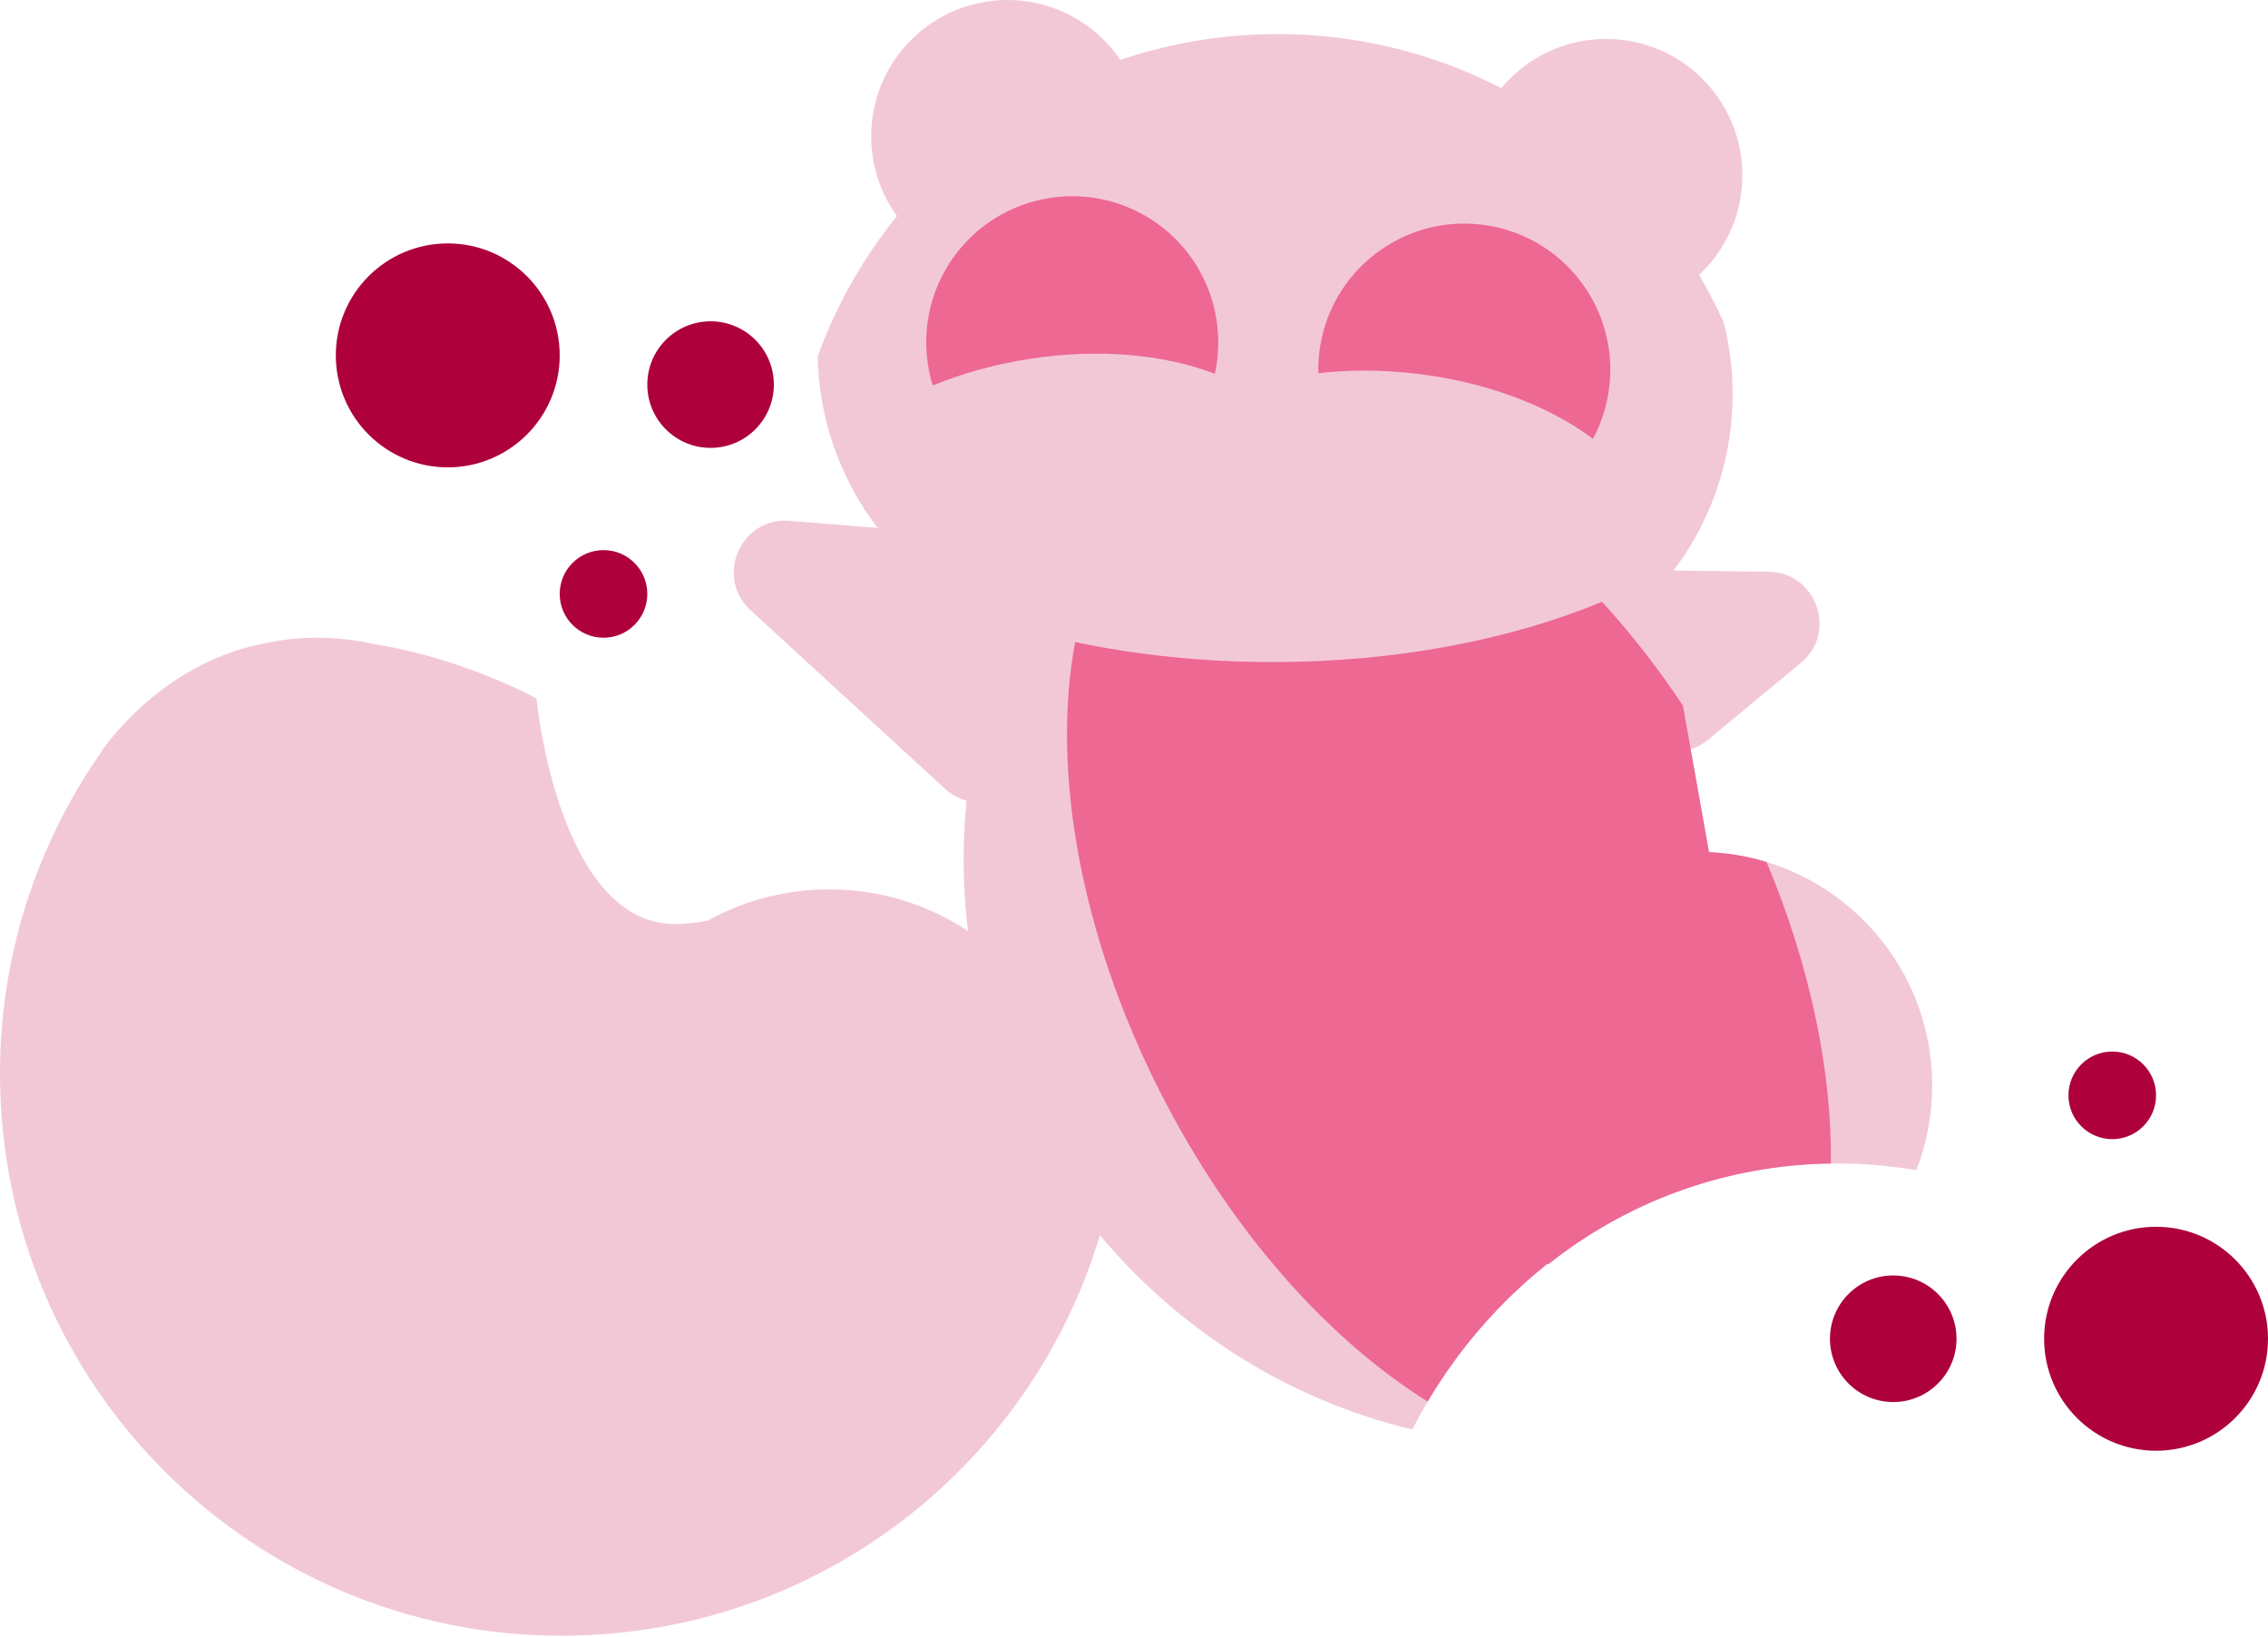 <svg width="176" height="127" viewBox="0 0 176 127" fill="none" xmlns="http://www.w3.org/2000/svg">
<circle cx="78.18" cy="10.575" r="10.575" fill="#F2C8D7"/>
<circle cx="124.635" cy="13.597" r="10.575" fill="#F2C8D7"/>
<path fill-rule="evenodd" clip-rule="evenodd" d="M120.292 21.15C121.763 21.15 123.217 21.22 124.652 21.356L132.621 66.112C142.258 66.536 149.94 74.483 149.94 84.223C149.94 86.538 149.506 88.751 148.715 90.787C146.72 90.444 144.668 90.266 142.575 90.266C134.094 90.266 126.296 93.194 120.137 98.093C120.118 98.078 120.099 98.062 120.081 98.046C115.732 101.52 112.142 105.904 109.597 110.908C89.623 106.097 74.781 88.112 74.781 66.661C74.781 41.526 95.157 21.15 120.292 21.15Z" fill="#F2C8D7"/>
<path fill-rule="evenodd" clip-rule="evenodd" d="M134.455 30.592C134.455 28.933 134.277 27.315 133.938 25.757C133.885 25.512 133.827 25.267 133.766 25.024C127.82 11.829 114.554 2.644 99.142 2.644C82.73 2.644 68.752 13.059 63.455 27.64C63.539 31.985 64.846 36.031 67.046 39.447C67.058 39.497 67.071 39.548 67.084 39.598L67.136 39.585C67.106 39.539 67.076 39.493 67.046 39.447L67.046 39.446C71.078 45.708 78.111 49.854 86.112 49.854C89.863 49.854 93.401 48.943 96.517 47.329C100.546 51.009 105.908 53.253 111.794 53.253C118.894 53.253 125.231 49.988 129.386 44.877L129.386 44.878L129.32 44.959L129.34 44.982L129.386 44.878C131.361 42.449 132.843 39.602 133.679 36.492C134.185 34.611 134.455 32.633 134.455 30.592Z" fill="#F2C8D7"/>
<path d="M58.242 47.341C55.438 44.766 57.475 40.1 61.27 40.407L81.725 42.062C84.466 42.284 86.171 45.143 85.064 47.66L79.699 59.856C78.595 62.365 75.352 63.046 73.332 61.192L58.242 47.341Z" fill="#F2C8D7"/>
<path d="M137.242 44.355C140.964 44.402 142.61 49.061 139.743 51.435L132.554 57.389C130.412 59.163 127.158 58.264 126.231 55.641L124.087 49.571C123.16 46.948 125.127 44.204 127.908 44.239L137.242 44.355Z" fill="#F2C8D7"/>
<path fill-rule="evenodd" clip-rule="evenodd" d="M120.137 98.093L120.081 98.046C116.373 101.008 113.217 104.631 110.79 108.736C103.069 103.922 95.523 95.528 90.055 84.771C83.734 72.34 81.597 59.527 83.435 49.811C88.175 50.813 93.348 51.365 98.764 51.365C108.408 51.365 117.281 49.616 124.314 46.685C126.526 49.094 128.638 51.79 130.596 54.739L132.621 66.112C134.169 66.18 135.666 66.442 137.088 66.874C140.51 75.027 142.156 83.149 142.084 90.269C133.792 90.38 126.177 93.288 120.137 98.093Z" fill="#ED6892"/>
<path fill-rule="evenodd" clip-rule="evenodd" d="M41.629 54.189C41.629 54.189 35.978 51.061 28.975 49.961C27.578 49.644 26.124 49.476 24.631 49.476C23.13 49.476 21.668 49.646 20.264 49.967C12.17 51.631 7.801 58.396 7.801 58.396L7.81 58.414C2.487 66.052 -0.441 75.447 0.054 85.466C1.242 109.51 21.697 128.038 45.742 126.85C69.786 125.662 88.315 105.207 87.126 81.163C87.099 80.602 87.061 80.045 87.012 79.49L80.59 77.684C77.089 72.448 71.122 68.999 64.349 68.999C60.927 68.999 57.711 69.879 54.915 71.426C54.008 71.598 53.164 71.692 52.4 71.692C43.312 71.692 41.629 54.189 41.629 54.189Z" fill="#F2C8D7"/>
<path fill-rule="evenodd" clip-rule="evenodd" d="M94.273 29.001C94.571 27.656 94.627 26.233 94.399 24.789C93.424 18.608 87.622 14.387 81.441 15.363C75.26 16.338 71.04 22.14 72.015 28.321C72.101 28.866 72.224 29.395 72.382 29.907C74.614 28.988 77.111 28.282 79.781 27.86C85.248 26.997 90.394 27.497 94.273 29.001Z" fill="#ED6892"/>
<path fill-rule="evenodd" clip-rule="evenodd" d="M123.613 34.047C124.266 32.834 124.707 31.48 124.881 30.029C125.627 23.816 121.195 18.174 114.982 17.428C108.769 16.683 103.128 21.115 102.382 27.328C102.316 27.875 102.291 28.418 102.303 28.954C104.701 28.678 107.296 28.678 109.979 29.001C115.475 29.66 120.29 31.544 123.613 34.047Z" fill="#ED6892"/>
<circle cx="46.833" cy="46.077" r="3.399" fill="#AE003A"/>
<circle cx="163.914" cy="84.979" r="3.399" fill="#AE003A"/>
<circle cx="55.142" cy="29.837" r="4.91" fill="#AE003A"/>
<circle cx="146.918" cy="103.863" r="4.91" fill="#AE003A"/>
<circle cx="34.747" cy="27.571" r="8.687" fill="#AE003A"/>
<circle cx="167.313" cy="103.863" r="8.687" fill="#AE003A"/>
</svg>
